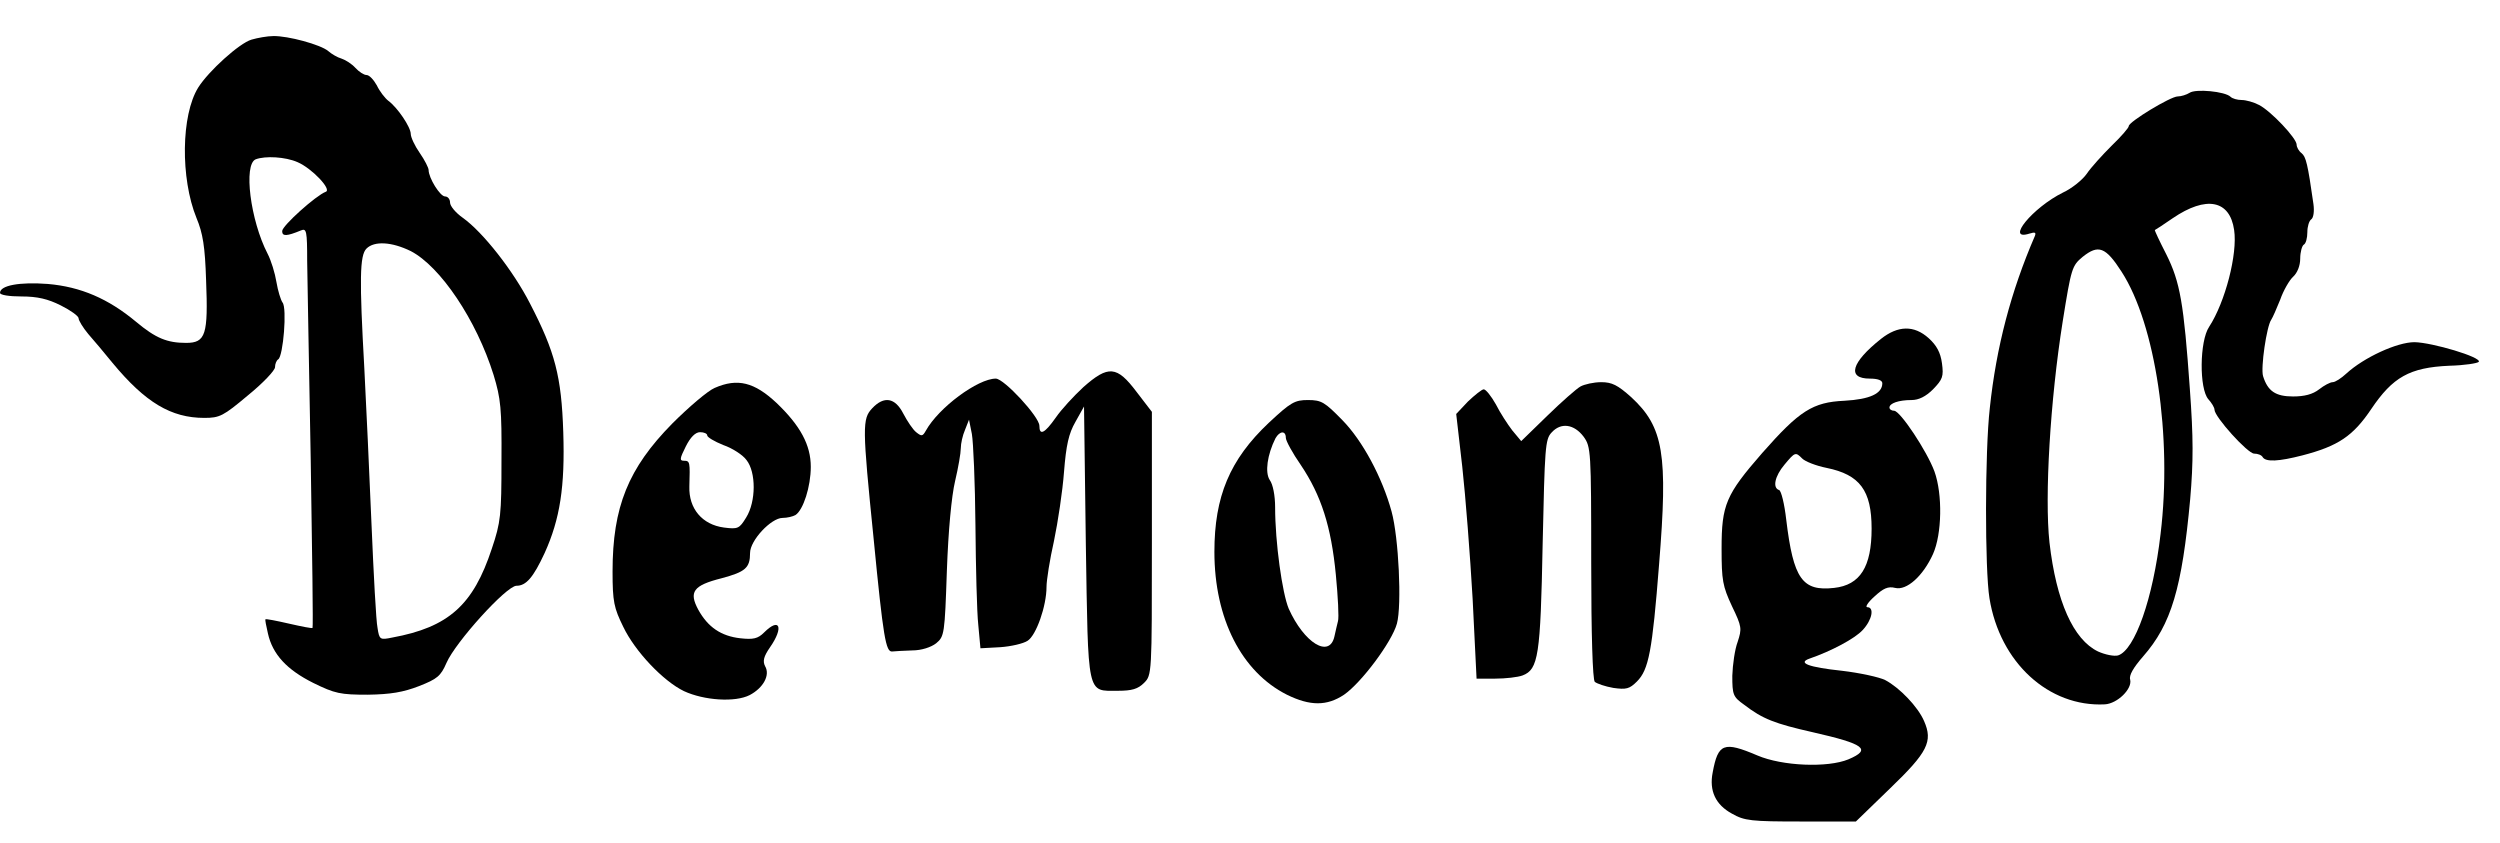 <!-- Generated by IcoMoon.io -->
<svg version="1.1" xmlns="http://www.w3.org/2000/svg" width="3037" height="1024" viewBox="0 0 3037 1024">
<title></title>
<g id="icomoon-ignore">
</g>
<path fill="#000" d="M305.464 48.163c-14.753 4.339-52.068 38.183-64.651 58.142-20.827 33.41-21.695 110.21-2.169 158.373 7.81 18.658 10.414 34.712 11.715 75.932 2.603 65.953-0.434 75.932-24.298 75.932-22.997 0-36.881-5.641-60.746-25.6-33.844-28.203-67.254-42.522-107.173-45.993-34.278-2.603-58.142 1.736-58.142 10.847 0 2.603 11.281 4.339 26.034 4.339 19.525 0 32.108 3.037 47.729 10.847 12.149 6.075 21.695 13.017 21.695 15.62s5.207 11.281 11.715 19.092c6.942 7.81 19.959 23.431 29.505 35.146 39.919 48.163 71.159 66.82 111.512 66.82 18.658 0 22.997-2.169 52.936-27.336 18.224-14.753 32.976-30.373 32.976-34.278s1.736-8.244 3.905-9.546c6.075-3.905 10.847-62.481 5.207-68.99-2.169-3.037-5.641-14.319-7.376-24.732-1.736-10.847-6.508-26.468-10.847-34.712-20.827-40.353-29.505-108.475-14.319-114.549 11.715-4.339 36.014-3.037 50.766 3.471 17.356 7.376 42.088 33.41 34.278 36.014-11.715 4.339-52.936 41.22-52.936 47.729s5.207 6.508 22.997-0.868c6.508-2.603 7.376 0.434 7.376 37.315 0.434 22.563 2.169 131.471 4.339 242.549 1.736 111.078 3.037 202.197 2.169 203.064-0.434 0.868-13.451-1.736-28.637-5.207s-28.203-6.075-28.637-5.207c-0.434 0.434 0.868 7.81 3.037 16.922 5.641 25.6 22.997 44.258 55.105 60.312 26.468 13.017 32.976 14.319 66.386 14.319 27.769-0.434 42.956-3.037 62.047-10.414 22.129-8.678 26.468-12.149 33.41-28.203 10.847-25.166 72.895-93.722 85.044-93.722 11.715 0 20.393-9.98 34.278-39.919 18.658-41.22 24.732-80.705 22.563-146.658-2.169-67.688-9.98-97.627-40.353-156.203-20.393-39.919-57.275-86.78-81.573-104.136-8.678-6.075-15.62-14.319-15.62-18.658 0-3.905-2.603-7.376-6.075-7.376-6.075 0-19.959-22.563-19.959-32.108 0-2.603-4.773-12.149-10.847-20.827s-10.847-19.092-10.847-22.997c0-8.244-16.054-32.108-27.336-40.353-3.905-3.037-10.414-11.281-13.885-18.658-3.905-6.942-9.112-12.583-12.583-12.583-3.037 0-9.112-3.905-13.451-8.678s-11.715-9.546-16.922-11.281c-4.773-1.302-12.149-5.641-16.054-9.112-9.112-7.81-49.031-18.658-66.82-18.224-6.942 0-19.092 2.169-26.468 4.339zM498.983 305.031c36.014 18.658 79.837 83.742 100.664 150.563 8.678 28.637 9.98 40.786 9.546 104.136 0 65.519-0.868 74.631-11.715 106.739-22.563 68.556-52.502 95.458-121.058 108.041-14.753 3.037-15.62 2.603-17.79-11.715-1.736-7.81-4.773-65.085-7.376-127.132s-6.508-146.658-8.678-188.312c-6.075-108.475-5.641-137.112 2.603-145.356 9.546-9.546 30.807-8.244 53.803 3.037z"></path>
<path fill="#000" d="M2659.797 112.814c-3.471 2.169-9.98 4.339-14.319 4.339-8.678 0-59.444 30.807-59.444 36.014 0 2.169-9.546 13.017-20.827 23.864-11.281 11.281-25.166 26.468-30.373 34.278-5.207 7.376-18.224 17.79-28.637 22.563-36.881 18.224-70.725 59.444-40.786 49.898 6.942-2.169 8.244-1.302 6.508 3.037-29.071 67.254-46.861 134.942-54.671 208.705-6.075 52.936-6.075 196.556-0.434 231.268 12.583 78.102 72.027 132.339 140.149 128.868 15.186-0.868 33.41-18.658 30.807-29.939-1.736-5.207 3.905-14.753 15.62-28.203 34.278-39.051 47.295-82.875 57.275-191.349 3.905-45.559 3.905-74.197-0.434-133.641-7.376-104.136-11.715-129.736-28.637-163.58-8.244-16.054-14.319-29.071-13.885-29.505 0.434 0 10.414-6.508 21.695-14.319 40.786-27.769 69.424-22.129 74.631 14.319 4.339 29.071-10.847 87.647-30.373 117.586-11.715 17.356-12.149 75.498-0.868 88.081 3.905 4.339 7.376 9.98 7.376 12.583 0 8.678 40.353 53.369 48.163 53.369 4.339 0 9.112 1.736 10.414 4.339 3.905 6.075 19.525 5.207 48.163-2.169 43.39-11.281 61.614-23.431 83.742-56.407 26.034-38.617 46.427-50.332 94.59-52.502 18.658-0.434 34.712-3.037 36.014-4.773 3.471-5.641-56.407-23.431-78.102-23.864-21.261 0-61.614 18.658-82.875 38.183-6.075 5.641-13.451 10.414-16.488 10.414s-10.414 3.905-16.488 8.678c-7.81 6.075-17.79 8.678-31.675 8.678-21.261 0-30.807-6.508-36.447-24.732-3.037-9.98 4.339-60.746 9.98-68.556 1.736-2.603 6.508-13.451 10.847-24.298 3.905-11.281 11.281-23.864 15.62-27.769 5.207-4.773 8.678-13.451 8.678-22.129 0-7.81 2.169-15.62 4.339-16.922 2.603-1.302 4.339-8.244 4.339-15.186s2.169-13.885 4.773-15.62c2.603-1.736 3.905-9.546 2.603-18.658-6.942-49.031-9.112-57.275-14.319-61.614-3.471-2.603-6.075-7.376-6.075-10.414 0-7.81-31.241-40.786-45.559-48.163-6.508-3.471-16.054-6.075-21.261-6.075s-11.281-1.736-13.451-3.905c-6.508-6.508-42.522-9.98-49.898-4.773zM2577.356 330.197c41.22 63.783 61.614 200.461 47.295 318.481-9.112 78.536-31.241 141.017-51.634 147.525-4.773 1.302-15.62-0.868-24.298-4.773-29.939-14.319-50.766-60.746-59.010-132.339-6.075-55.539 0.868-173.125 16.054-268.583 10.414-65.085 11.281-67.688 24.298-78.536 19.092-15.186 27.769-12.149 47.295 18.224z"></path>
<path fill="#000" d="M2284.908 411.769c-36.014 28.637-41.654 48.163-13.451 48.163 9.98 0 15.186 2.169 15.186 5.641 0 12.583-15.186 19.525-45.993 21.261-38.617 1.736-54.671 12.149-99.797 63.349-44.258 50.766-49.464 62.915-49.464 116.285 0 38.617 1.302 45.559 12.583 69.858 12.149 25.166 12.149 27.336 6.942 43.39-3.471 9.112-6.075 27.769-6.508 41.22 0 22.997 0.868 25.6 14.319 35.146 22.563 17.356 37.315 22.997 83.308 33.41 62.915 14.319 72.027 20.827 43.39 32.976-25.166 10.414-80.271 8.244-110.644-4.773-40.786-17.356-47.729-14.753-54.237 20.827-4.339 22.129 3.471 39.051 23.431 49.898 15.186 8.678 23.431 9.546 83.742 9.546h66.82l41.654-40.353c45.559-43.824 52.068-56.841 41.22-81.573-7.376-17.356-29.939-40.786-47.295-49.898-6.942-3.471-30.373-8.678-52.502-11.281-40.786-4.339-54.237-9.546-39.485-14.753 26.468-9.112 55.105-24.298 64.651-34.712 11.715-12.583 14.319-27.769 5.641-27.769-3.037 0 0.868-6.075 8.678-13.017 10.847-9.98 16.488-12.583 25.166-10.414 13.885 3.471 33.844-14.319 45.993-41.22 10.847-24.298 11.715-72.461 1.736-100.231-9.112-24.732-41.654-73.763-49.031-73.763-3.037 0-5.641-1.736-5.641-3.905 0-5.207 11.281-9.112 26.902-9.112 8.678 0 17.356-4.339 26.034-13.017 11.715-12.149 13.017-15.62 10.847-31.675-1.736-13.017-6.508-21.695-16.054-30.373-17.79-16.054-37.315-15.62-58.142 0.868zM2189.451 557.125c3.471 3.471 16.488 8.678 29.505 11.281 40.353 8.244 54.671 27.336 54.671 73.763s-13.885 68.556-45.559 72.027c-38.617 4.339-49.464-10.847-58.142-82.875-2.169-19.092-6.075-35.146-8.678-36.014-8.244-2.603-5.207-16.922 6.508-30.807 13.017-15.62 13.451-15.62 21.695-7.376z"></path>
<path fill="#000" d="M1316.014 470.346c-11.715 10.847-26.902 27.336-33.41 36.881-13.451 19.092-19.959 22.563-19.959 9.98 0-10.847-42.956-57.275-52.936-57.275-21.695 0-69.424 35.146-85.044 63.349-3.905 6.942-5.207 6.942-11.715 1.736-3.905-3.037-10.847-13.451-15.62-22.563-9.98-19.525-23.431-21.695-37.749-6.508-12.149 13.017-12.149 21.695 1.736 158.807 11.715 120.19 14.753 137.546 22.563 136.678 3.037-0.434 13.885-0.868 24.298-1.302 11.281 0 22.997-3.905 29.071-8.678 9.98-8.244 10.414-11.281 13.017-88.081 1.736-48.597 5.641-90.685 9.98-108.908 3.905-16.488 6.942-34.278 6.942-39.919s2.169-15.62 5.207-22.563l4.773-12.149 3.471 17.356c1.736 9.546 3.905 59.444 4.339 110.644s1.736 105.871 3.471 121.492l2.603 28.203 23.864-1.302c13.017-0.868 28.203-4.339 33.41-7.81 10.414-6.508 22.997-42.088 22.997-65.519 0-7.81 3.905-32.976 9.112-55.973 4.773-22.997 10.414-60.312 12.149-83.742 2.603-32.542 5.641-46.427 13.885-60.746l10.414-18.658 2.169 165.315c3.037 188.746 0.868 180.068 39.051 180.068 16.922 0 24.298-2.169 31.675-9.546 9.546-9.546 9.546-10.414 9.546-169.654v-159.675l-18.658-24.298c-23.864-31.675-34.278-32.542-64.651-5.641z"></path>
<path fill="#000" d="M868.231 471.214c-8.244 3.471-31.241 22.997-51.634 43.39-53.369 54.237-72.461 101.098-72.461 179.634 0 36.881 1.736 44.258 13.017 67.254 14.319 29.939 48.597 65.953 73.763 78.102 24.298 11.281 62.047 13.885 79.837 4.773 16.488-8.678 25.166-24.298 18.658-35.146-3.037-6.075-1.736-11.715 6.075-22.997 16.922-24.298 11.715-36.881-7.376-17.79-7.376 7.376-13.017 8.678-28.637 6.942-23.431-2.603-39.485-13.451-51.2-34.712-11.715-21.695-6.075-29.505 28.203-38.183 29.071-7.81 34.712-12.583 34.712-30.807 0-15.186 25.6-42.522 39.485-42.522 5.641 0 12.583-1.736 15.62-3.471 9.546-6.075 18.658-34.712 18.658-58.576 0-26.468-12.583-49.898-41.654-77.668-26.902-25.166-47.295-30.373-75.064-18.224zM859.119 528.922c0 2.169 8.678 7.376 19.525 11.715 11.281 3.905 23.864 12.149 28.203 18.224 11.715 14.753 11.715 50.332-0.434 69.858-8.244 13.451-9.98 14.319-26.902 12.149-26.468-3.471-42.956-22.997-42.088-49.898 0.868-29.505 0.868-31.241-6.508-31.241-5.641 0-5.207-2.603 2.169-17.356 5.641-11.281 11.715-17.356 17.356-17.356 4.773 0 8.678 1.736 8.678 3.905z"></path>
<path fill="#000" d="M1920 469.478c-4.773 2.603-22.997 18.658-40.353 35.58l-31.675 30.807-10.847-13.017c-5.641-7.376-14.753-21.261-19.959-31.675-5.641-9.98-12.149-18.224-14.753-18.224-2.169 0-10.847 6.942-19.092 14.753l-14.319 15.186 7.376 64.217c3.905 35.146 9.546 107.607 12.583 160.542l4.773 96.759h22.563c12.583 0 27.769-1.736 33.41-3.905 19.092-7.376 21.695-23.864 24.298-159.241 2.603-117.586 3.037-127.566 10.847-135.81 11.281-12.583 27.336-10.414 39.051 5.207 8.678 12.149 9.112 16.922 9.112 152.732 0 88.081 1.736 142.319 4.339 144.922 2.603 2.169 12.583 5.641 22.563 7.376 15.62 2.169 19.525 1.302 28.637-7.81 14.319-14.319 18.658-36.881 26.902-142.319 10.847-133.641 5.641-166.617-33.844-203.064-16.488-14.753-23.431-18.224-36.447-18.224-9.112 0-20.393 2.603-25.166 5.207z"></path>
<path fill="#000" d="M1541.207 513.736c-47.295 44.692-65.953 89.383-65.953 156.637 0 81.139 32.976 145.79 88.081 173.559 28.203 13.885 48.597 13.885 69.424 0 21.261-14.753 58.142-64.217 64.217-86.346 6.075-22.563 2.169-104.569-6.508-136.244-11.281-41.22-35.146-85.912-59.878-111.078-21.261-21.695-25.166-24.298-41.654-24.298-16.054 0-20.827 2.603-47.729 27.769zM1562.034 531.959c0 3.471 8.244 18.658 18.224 32.976 24.732 36.881 36.881 74.631 42.522 133.207 2.603 26.902 3.905 52.502 2.603 56.407-0.868 3.905-3.037 12.149-4.339 18.658-6.075 26.902-36.881 7.81-55.539-33.844-7.81-18.658-16.488-80.271-16.488-123.227 0-13.885-2.603-27.769-6.508-32.976-6.075-9.112-3.037-30.807 6.942-50.766 5.207-9.112 12.583-9.546 12.583-0.434z"></path>
</svg>
